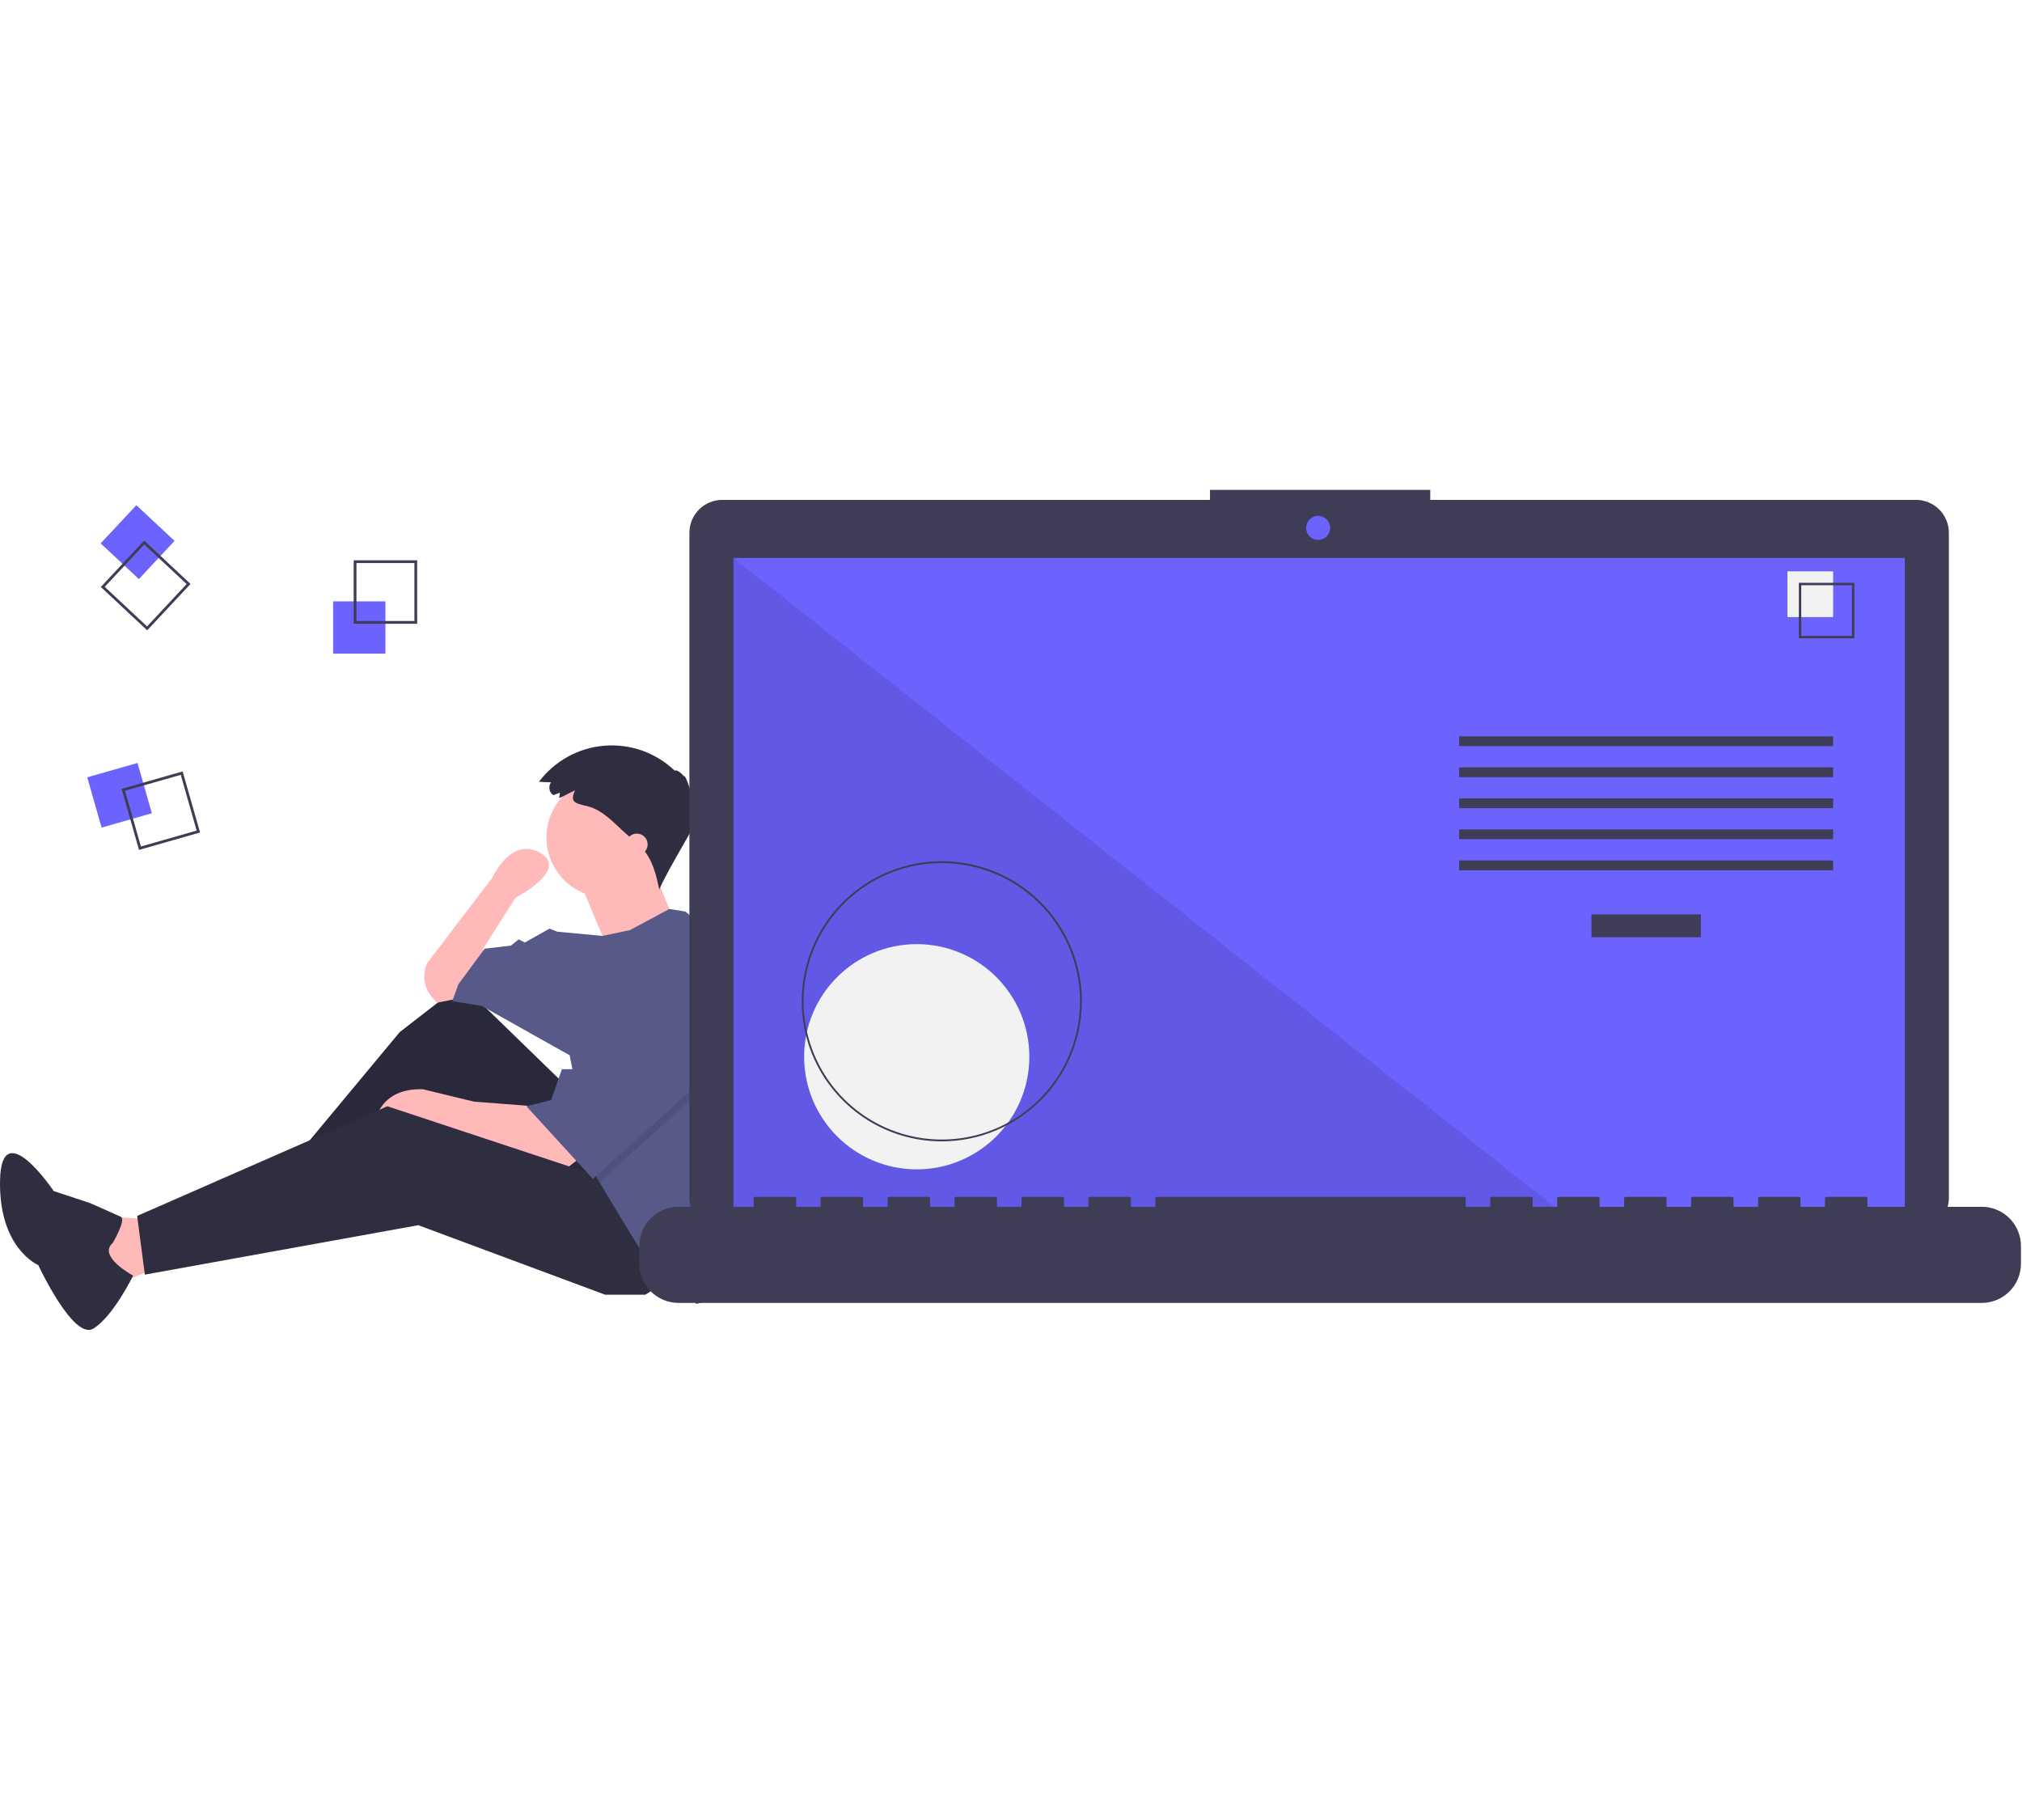 <svg width="500" height="450" viewBox="0 0 1083 450" fill="none" xmlns="http://www.w3.org/2000/svg">
<g id="undraw_code_thinking_1jeh 1" clip-path="url(#clip0)">
<g id="Group 3">
<path id="Vector" d="M77.591 390.495L52.772 388.84L61.045 426.069L89.173 414.487L77.591 390.495Z" fill="#FFB9B9"/>
<path id="Vector_2" d="M305.1 321.001L247.189 264.744L214.096 290.391L148.739 368.985L156.185 380.567L235.606 326.792L289.381 397.113L340.674 371.467L305.1 321.001Z" fill="#2F2E41"/>
<path id="Vector_3" opacity="0.1" d="M305.1 321.001L247.189 264.744L214.096 290.391L148.739 368.985L156.185 380.567L235.606 326.792L289.381 397.113L340.674 371.467L305.1 321.001Z" fill="black"/>
<path id="Vector_4" d="M310.064 358.23L302.618 364.021L242.225 343.338L228.161 337.547L200.032 343.338C200.032 343.338 200.032 320.174 226.506 321.001L253.807 327.62L286.072 330.101L310.064 358.23Z" fill="#FFB9B9"/>
<path id="Vector_5" d="M363.839 419.451L345.638 431.033H324.128L224.024 393.804L77.591 420.278L73.454 388.84L207.478 330.102L324.956 368.985L363.839 419.451Z" fill="#2F2E41"/>
<path id="Vector_6" d="M246.361 272.19L233.952 274.672L231.248 271.517C229.107 269.019 227.75 265.946 227.348 262.68C226.946 259.415 227.517 256.104 228.988 253.162L263.735 207.66C263.735 207.66 273.663 185.323 289.381 194.423C305.1 203.524 276.144 218.415 276.144 218.415L258.771 245.716L260.426 259.78L246.361 272.19Z" fill="#FFB9B9"/>
<path id="Vector_7" d="M324.956 218.415C342.775 218.415 357.22 203.97 357.22 186.15C357.22 168.331 342.775 153.885 324.956 153.885C307.136 153.885 292.691 168.331 292.691 186.15C292.691 203.97 307.136 218.415 324.956 218.415Z" fill="#FFB9B9"/>
<path id="Vector_8" d="M310.478 209.728L325.369 245.303L360.943 230.411C360.943 230.411 349.361 202.283 349.361 201.455C349.361 200.628 310.478 209.728 310.478 209.728Z" fill="#FFB9B9"/>
<path id="Vector_9" d="M408.439 314.97C408.439 334.442 405.37 353.793 399.347 372.311L396.931 379.74L385.349 432.688L372.939 435.997L363.839 424.414L345.638 411.178L332.401 389.668L321.051 370.755L317.51 364.848L305.1 302.8L257.944 276.327L242.225 273.845L245.534 264.744L259.598 245.716L273.663 244.062L277.799 240.752L281.108 242.407L294.345 234.961L298.482 236.616L322.672 238.866L337.365 235.789L358.495 224.446L367.148 225.861L396.931 250.68C404.545 271.259 408.441 293.028 408.439 314.97Z" fill="#575A89"/>
<path id="Vector_10" d="M60.39 403.305C60.39 403.305 67.8 390.747 64.67 389.28C61.541 387.814 48.249 381.969 48.249 381.969L28.757 375.509C28.757 375.509 0.631 333.708 0.013 370.059C-0.604 406.41 20.492 415.148 20.492 415.148C20.492 415.148 39.308 455.641 49.966 449.184C60.624 442.727 71.29 420.808 71.29 420.808C71.29 420.808 52.069 410.476 60.39 403.305Z" fill="#2F2E41"/>
<path id="Vector_11" opacity="0.1" d="M399.413 307.764L367.975 328.447L321.051 370.755L317.51 364.848L307.582 315.21H310.064L335.711 268.054L399.413 307.764Z" fill="black"/>
<path id="Vector_12" d="M335.711 263.09L310.064 310.246H300.964L295.173 326.792L281.936 330.102L317.51 368.985L367.975 323.483L399.413 302.8L335.711 263.09Z" fill="#575A89"/>
<path id="Vector_13" d="M299.86 162.16L296.364 163.505C295.826 163.141 295.367 162.673 295.012 162.129C294.658 161.585 294.415 160.976 294.299 160.337C294.183 159.698 294.195 159.042 294.336 158.408C294.476 157.774 294.741 157.175 295.117 156.645L288.656 156.342C292.803 150.819 298.076 146.24 304.125 142.907C310.175 139.574 316.863 137.563 323.747 137.008C330.632 136.453 337.555 137.367 344.06 139.688C350.565 142.009 356.503 145.685 361.482 150.473C361.776 149.46 364.982 151.43 366.291 153.429C366.731 151.78 369.737 159.749 370.8 165.381C371.293 163.506 373.185 166.533 371.527 169.439C372.578 169.285 373.052 171.973 372.239 173.471C373.388 172.931 373.195 176.14 371.948 178.284C373.589 178.138 359.013 200.76 353.112 213.98C351.398 206.107 349.471 197.816 343.946 191.951C343.007 190.954 341.978 190.046 340.951 189.14L335.398 184.237C328.94 178.537 323.065 171.501 314.462 169.371C308.55 167.907 304.812 167.576 308.034 160.914C305.123 162.129 302.404 163.935 299.467 165.064C299.507 164.133 299.917 163.091 299.86 162.16Z" fill="#2F2E41"/>
<path id="Vector_14" d="M341.088 195.664C344.286 195.664 346.879 193.071 346.879 189.873C346.879 186.675 344.286 184.082 341.088 184.082C337.89 184.082 335.297 186.675 335.297 189.873C335.297 193.071 337.89 195.664 341.088 195.664Z" fill="#FFB9B9"/>
<path id="Vector_15" d="M206.439 59.71H178.439V87.71H206.439V59.71Z" fill="#6C63FF"/>
<path id="Vector_16" d="M223.439 71.71H189.439V37.71H223.439V71.71ZM190.917 70.232H221.961V39.188H190.917V70.232Z" fill="#3F3D56"/>
<path id="Vector_17" d="M81.334 173.175L73.646 146.251L46.722 153.939L54.41 180.863L81.334 173.175Z" fill="#6C63FF"/>
<path id="Vector_18" d="M74.463 192.817L65.127 160.123L97.82 150.788L107.156 183.481L74.463 192.817ZM66.955 161.139L75.478 190.989L105.329 182.465L96.805 152.615L66.955 161.139Z" fill="#3F3D56"/>
<path id="Vector_19" d="M74.375 47.777L93.494 27.32L73.037 8.202L53.919 28.659L74.375 47.777Z" fill="#6C63FF"/>
<path id="Vector_20" d="M54.001 52.004L77.216 27.163L102.056 50.378L78.841 75.219L54.001 52.004ZM77.286 29.252L56.09 51.933L78.77 73.129L99.967 50.449L77.286 29.252Z" fill="#3F3D56"/>
<path id="Vector_21" d="M1026.23 5.362H766.062V0H648.091V5.362H386.849C384.538 5.362 382.25 5.818 380.114 6.702C377.979 7.586 376.039 8.883 374.405 10.517C372.771 12.151 371.475 14.091 370.59 16.226C369.706 18.361 369.251 20.65 369.251 22.961V379.213C369.251 381.524 369.706 383.813 370.59 385.948C371.475 388.083 372.771 390.023 374.405 391.657C376.039 393.291 377.979 394.588 380.114 395.472C382.25 396.356 384.538 396.812 386.849 396.812H1026.23C1030.9 396.812 1035.38 394.957 1038.68 391.657C1041.98 388.357 1043.83 383.88 1043.83 379.213V22.961C1043.83 20.65 1043.38 18.361 1042.49 16.226C1041.61 14.091 1040.31 12.151 1038.68 10.517C1037.04 8.883 1035.1 7.586 1032.97 6.702C1030.83 5.818 1028.54 5.362 1026.23 5.362Z" fill="#3F3D56"/>
<path id="Vector_22" d="M1020.24 36.464H392.845V390.377H1020.24V36.464Z" fill="#6C63FF"/>
<path id="Vector_23" d="M706.004 26.812C709.558 26.812 712.439 23.931 712.439 20.377C712.439 16.823 709.558 13.942 706.004 13.942C702.45 13.942 699.569 16.823 699.569 20.377C699.569 23.931 702.45 26.812 706.004 26.812Z" fill="#6C63FF"/>
<path id="Vector_24" opacity="0.1" d="M840.813 390.377H392.845V36.464L840.813 390.377Z" fill="black"/>
<path id="Vector_25" d="M981.848 43.644H957.356V68.136H981.848V43.644Z" fill="#F2F2F2"/>
<path id="Vector_26" d="M993.219 79.507H963.479V49.767H993.219V79.507ZM964.772 78.214H991.926V51.06H964.772V78.214Z" fill="#3F3D56"/>
<path id="Vector_27" d="M1061.45 383.942H1000.22V379.53C1000.22 379.416 1000.19 379.302 1000.15 379.196C1000.11 379.09 1000.04 378.993 999.961 378.912C999.879 378.831 999.783 378.766 999.677 378.722C999.571 378.678 999.457 378.656 999.342 378.656H978.349C978.234 378.656 978.121 378.678 978.014 378.722C977.908 378.766 977.812 378.831 977.731 378.912C977.649 378.993 977.585 379.09 977.541 379.196C977.497 379.302 977.475 379.416 977.475 379.53V383.942H964.354V379.53C964.354 379.416 964.331 379.302 964.287 379.196C964.243 379.09 964.179 378.993 964.098 378.912C964.016 378.831 963.92 378.766 963.814 378.722C963.708 378.678 963.594 378.656 963.479 378.656H942.486C942.371 378.656 942.258 378.678 942.152 378.722C942.045 378.766 941.949 378.831 941.868 378.912C941.786 378.993 941.722 379.09 941.678 379.196C941.634 379.302 941.612 379.416 941.612 379.53V383.942H928.491V379.53C928.491 379.416 928.468 379.302 928.424 379.196C928.381 379.09 928.316 378.993 928.235 378.912C928.154 378.831 928.057 378.766 927.951 378.722C927.845 378.678 927.731 378.656 927.616 378.656H906.623C906.508 378.656 906.395 378.678 906.289 378.722C906.182 378.766 906.086 378.831 906.005 378.912C905.924 378.993 905.859 379.09 905.815 379.196C905.771 379.302 905.749 379.416 905.749 379.53V383.942H892.628V379.53C892.628 379.416 892.606 379.302 892.562 379.196C892.518 379.09 892.453 378.993 892.372 378.912C892.291 378.831 892.194 378.766 892.088 378.722C891.982 378.678 891.868 378.656 891.753 378.656H870.761C870.646 378.656 870.532 378.678 870.426 378.722C870.32 378.766 870.223 378.831 870.142 378.912C870.061 378.993 869.996 379.09 869.952 379.196C869.908 379.302 869.886 379.416 869.886 379.53V383.942H856.765V379.53C856.765 379.416 856.743 379.302 856.699 379.196C856.655 379.09 856.59 378.993 856.509 378.912C856.428 378.831 856.331 378.766 856.225 378.722C856.119 378.678 856.005 378.656 855.891 378.656H834.898C834.783 378.656 834.669 378.678 834.563 378.722C834.457 378.766 834.36 378.831 834.279 378.912C834.198 378.993 834.133 379.09 834.09 379.196C834.046 379.302 834.023 379.416 834.023 379.53V383.942H820.902V379.53C820.902 379.416 820.88 379.302 820.836 379.196C820.792 379.09 820.727 378.993 820.646 378.912C820.565 378.831 820.469 378.766 820.362 378.722C820.256 378.678 820.143 378.656 820.028 378.656H799.035C798.92 378.656 798.806 378.678 798.7 378.722C798.594 378.766 798.497 378.831 798.416 378.912C798.335 378.993 798.271 379.09 798.227 379.196C798.183 379.302 798.16 379.416 798.16 379.53V383.942H785.04V379.53C785.04 379.416 785.017 379.302 784.973 379.196C784.929 379.09 784.865 378.993 784.783 378.912C784.702 378.831 784.606 378.766 784.5 378.722C784.393 378.678 784.28 378.656 784.165 378.656H619.72C619.605 378.656 619.492 378.678 619.386 378.722C619.279 378.766 619.183 378.831 619.102 378.912C619.021 378.993 618.956 379.09 618.912 379.196C618.868 379.302 618.846 379.416 618.846 379.53V383.942H605.725V379.53C605.725 379.416 605.702 379.302 605.658 379.196C605.615 379.09 605.55 378.993 605.469 378.912C605.388 378.831 605.291 378.766 605.185 378.722C605.079 378.678 604.965 378.656 604.85 378.656H583.858C583.743 378.656 583.629 378.678 583.523 378.722C583.417 378.766 583.32 378.831 583.239 378.912C583.158 378.993 583.093 379.09 583.049 379.196C583.005 379.302 582.983 379.416 582.983 379.53V383.942H569.862V379.53C569.862 379.416 569.84 379.302 569.796 379.196C569.752 379.09 569.687 378.993 569.606 378.912C569.525 378.831 569.428 378.766 569.322 378.722C569.216 378.678 569.102 378.656 568.987 378.656H547.995C547.88 378.656 547.766 378.678 547.66 378.722C547.554 378.766 547.457 378.831 547.376 378.912C547.295 378.993 547.23 379.09 547.186 379.196C547.142 379.302 547.12 379.416 547.12 379.53V383.942H533.999V379.53C533.999 379.416 533.977 379.302 533.933 379.196C533.889 379.09 533.824 378.993 533.743 378.912C533.662 378.831 533.565 378.766 533.459 378.722C533.353 378.678 533.239 378.656 533.125 378.656H512.132C512.017 378.656 511.903 378.678 511.797 378.722C511.691 378.766 511.594 378.831 511.513 378.912C511.432 378.993 511.368 379.09 511.324 379.196C511.28 379.302 511.257 379.416 511.257 379.53V383.942H498.136V379.53C498.136 379.416 498.114 379.302 498.07 379.196C498.026 379.09 497.961 378.993 497.88 378.912C497.799 378.831 497.703 378.766 497.596 378.722C497.49 378.678 497.377 378.656 497.262 378.656H476.269C476.154 378.656 476.04 378.678 475.934 378.722C475.828 378.766 475.732 378.831 475.65 378.912C475.569 378.993 475.505 379.09 475.461 379.196C475.417 379.302 475.394 379.416 475.394 379.53V383.942H462.274V379.53C462.274 379.416 462.251 379.302 462.207 379.196C462.163 379.09 462.099 378.993 462.017 378.912C461.936 378.831 461.84 378.766 461.734 378.722C461.627 378.678 461.514 378.656 461.399 378.656H440.406C440.291 378.656 440.177 378.678 440.071 378.722C439.965 378.766 439.869 378.831 439.787 378.912C439.706 378.993 439.642 379.09 439.598 379.196C439.554 379.302 439.531 379.416 439.531 379.53V383.942H426.411V379.53C426.411 379.416 426.388 379.302 426.344 379.196C426.3 379.09 426.236 378.993 426.154 378.912C426.073 378.831 425.977 378.766 425.871 378.722C425.765 378.678 425.651 378.656 425.536 378.656H404.543C404.428 378.656 404.314 378.678 404.208 378.722C404.102 378.766 404.006 378.831 403.925 378.912C403.843 378.993 403.779 379.09 403.735 379.196C403.691 379.302 403.668 379.416 403.668 379.53V383.942H363.432C357.864 383.942 352.525 386.154 348.588 390.091C344.651 394.028 342.439 399.367 342.439 404.935V414.427C342.439 419.995 344.651 425.335 348.588 429.272C352.525 433.209 357.864 435.42 363.432 435.42H1061.45C1067.01 435.42 1072.35 433.209 1076.29 429.272C1080.23 425.335 1082.44 419.995 1082.44 414.427V404.935C1082.44 399.367 1080.23 394.028 1076.29 390.091C1072.35 386.154 1067.01 383.942 1061.45 383.942Z" fill="#3F3D56"/>
</g>
<g id="cirlcles">
<path id="Vector_28" d="M491.013 363.893C524.319 363.893 551.32 336.893 551.32 303.587C551.32 270.28 524.319 243.28 491.013 243.28C457.706 243.28 430.706 270.28 430.706 303.587C430.706 336.893 457.706 363.893 491.013 363.893Z" fill="#F2F2F2"/>
<path id="Vector_29" d="M504.438 348.913C489.601 348.913 475.097 344.513 462.761 336.271C450.425 328.028 440.81 316.312 435.132 302.604C429.454 288.897 427.969 273.814 430.863 259.262C433.758 244.711 440.902 231.344 451.394 220.853C461.885 210.362 475.251 203.217 489.803 200.323C504.355 197.428 519.438 198.914 533.145 204.592C546.852 210.269 558.568 219.884 566.811 232.221C575.054 244.557 579.454 259.06 579.454 273.897C579.431 293.786 571.52 312.853 557.457 326.917C543.394 340.98 524.326 348.89 504.438 348.913ZM504.438 199.862C489.795 199.862 475.481 204.204 463.306 212.339C451.131 220.474 441.642 232.037 436.038 245.565C430.435 259.093 428.968 273.979 431.825 288.341C434.682 302.702 441.733 315.894 452.087 326.248C462.441 336.602 475.633 343.653 489.994 346.51C504.356 349.366 519.242 347.9 532.77 342.297C546.298 336.693 557.861 327.204 565.996 315.029C574.131 302.854 578.473 288.54 578.473 273.897C578.451 254.269 570.643 235.45 556.764 221.571C542.885 207.691 524.066 199.884 504.438 199.862Z" fill="#3F3D56"/>
</g>
<path id="svg-button" d="M910.997 227.332H852.392V239.578H910.997V227.332Z" fill="#3F3D56"/>
<g id="lines">
<path id="Vector_30" d="M981.848 131.989H781.541V137.237H981.848V131.989Z" fill="#3F3D56"/>
<path id="Vector_31" d="M981.848 148.608H781.541V153.857H981.848V148.608Z" fill="#3F3D56"/>
<path id="Vector_32" d="M981.848 165.228H781.541V170.476H981.848V165.228Z" fill="#3F3D56"/>
<path id="Vector_33" d="M981.848 181.847H781.541V187.095H981.848V181.847Z" fill="#3F3D56"/>
<path id="Vector_34" d="M981.848 198.467H781.541V203.715H981.848V198.467Z" fill="#3F3D56"/>
</g>
</g>
<defs>
<clipPath id="clip0">
<rect width="1082.44" height="449.881" fill="white"/>
</clipPath>
</defs>
</svg>
